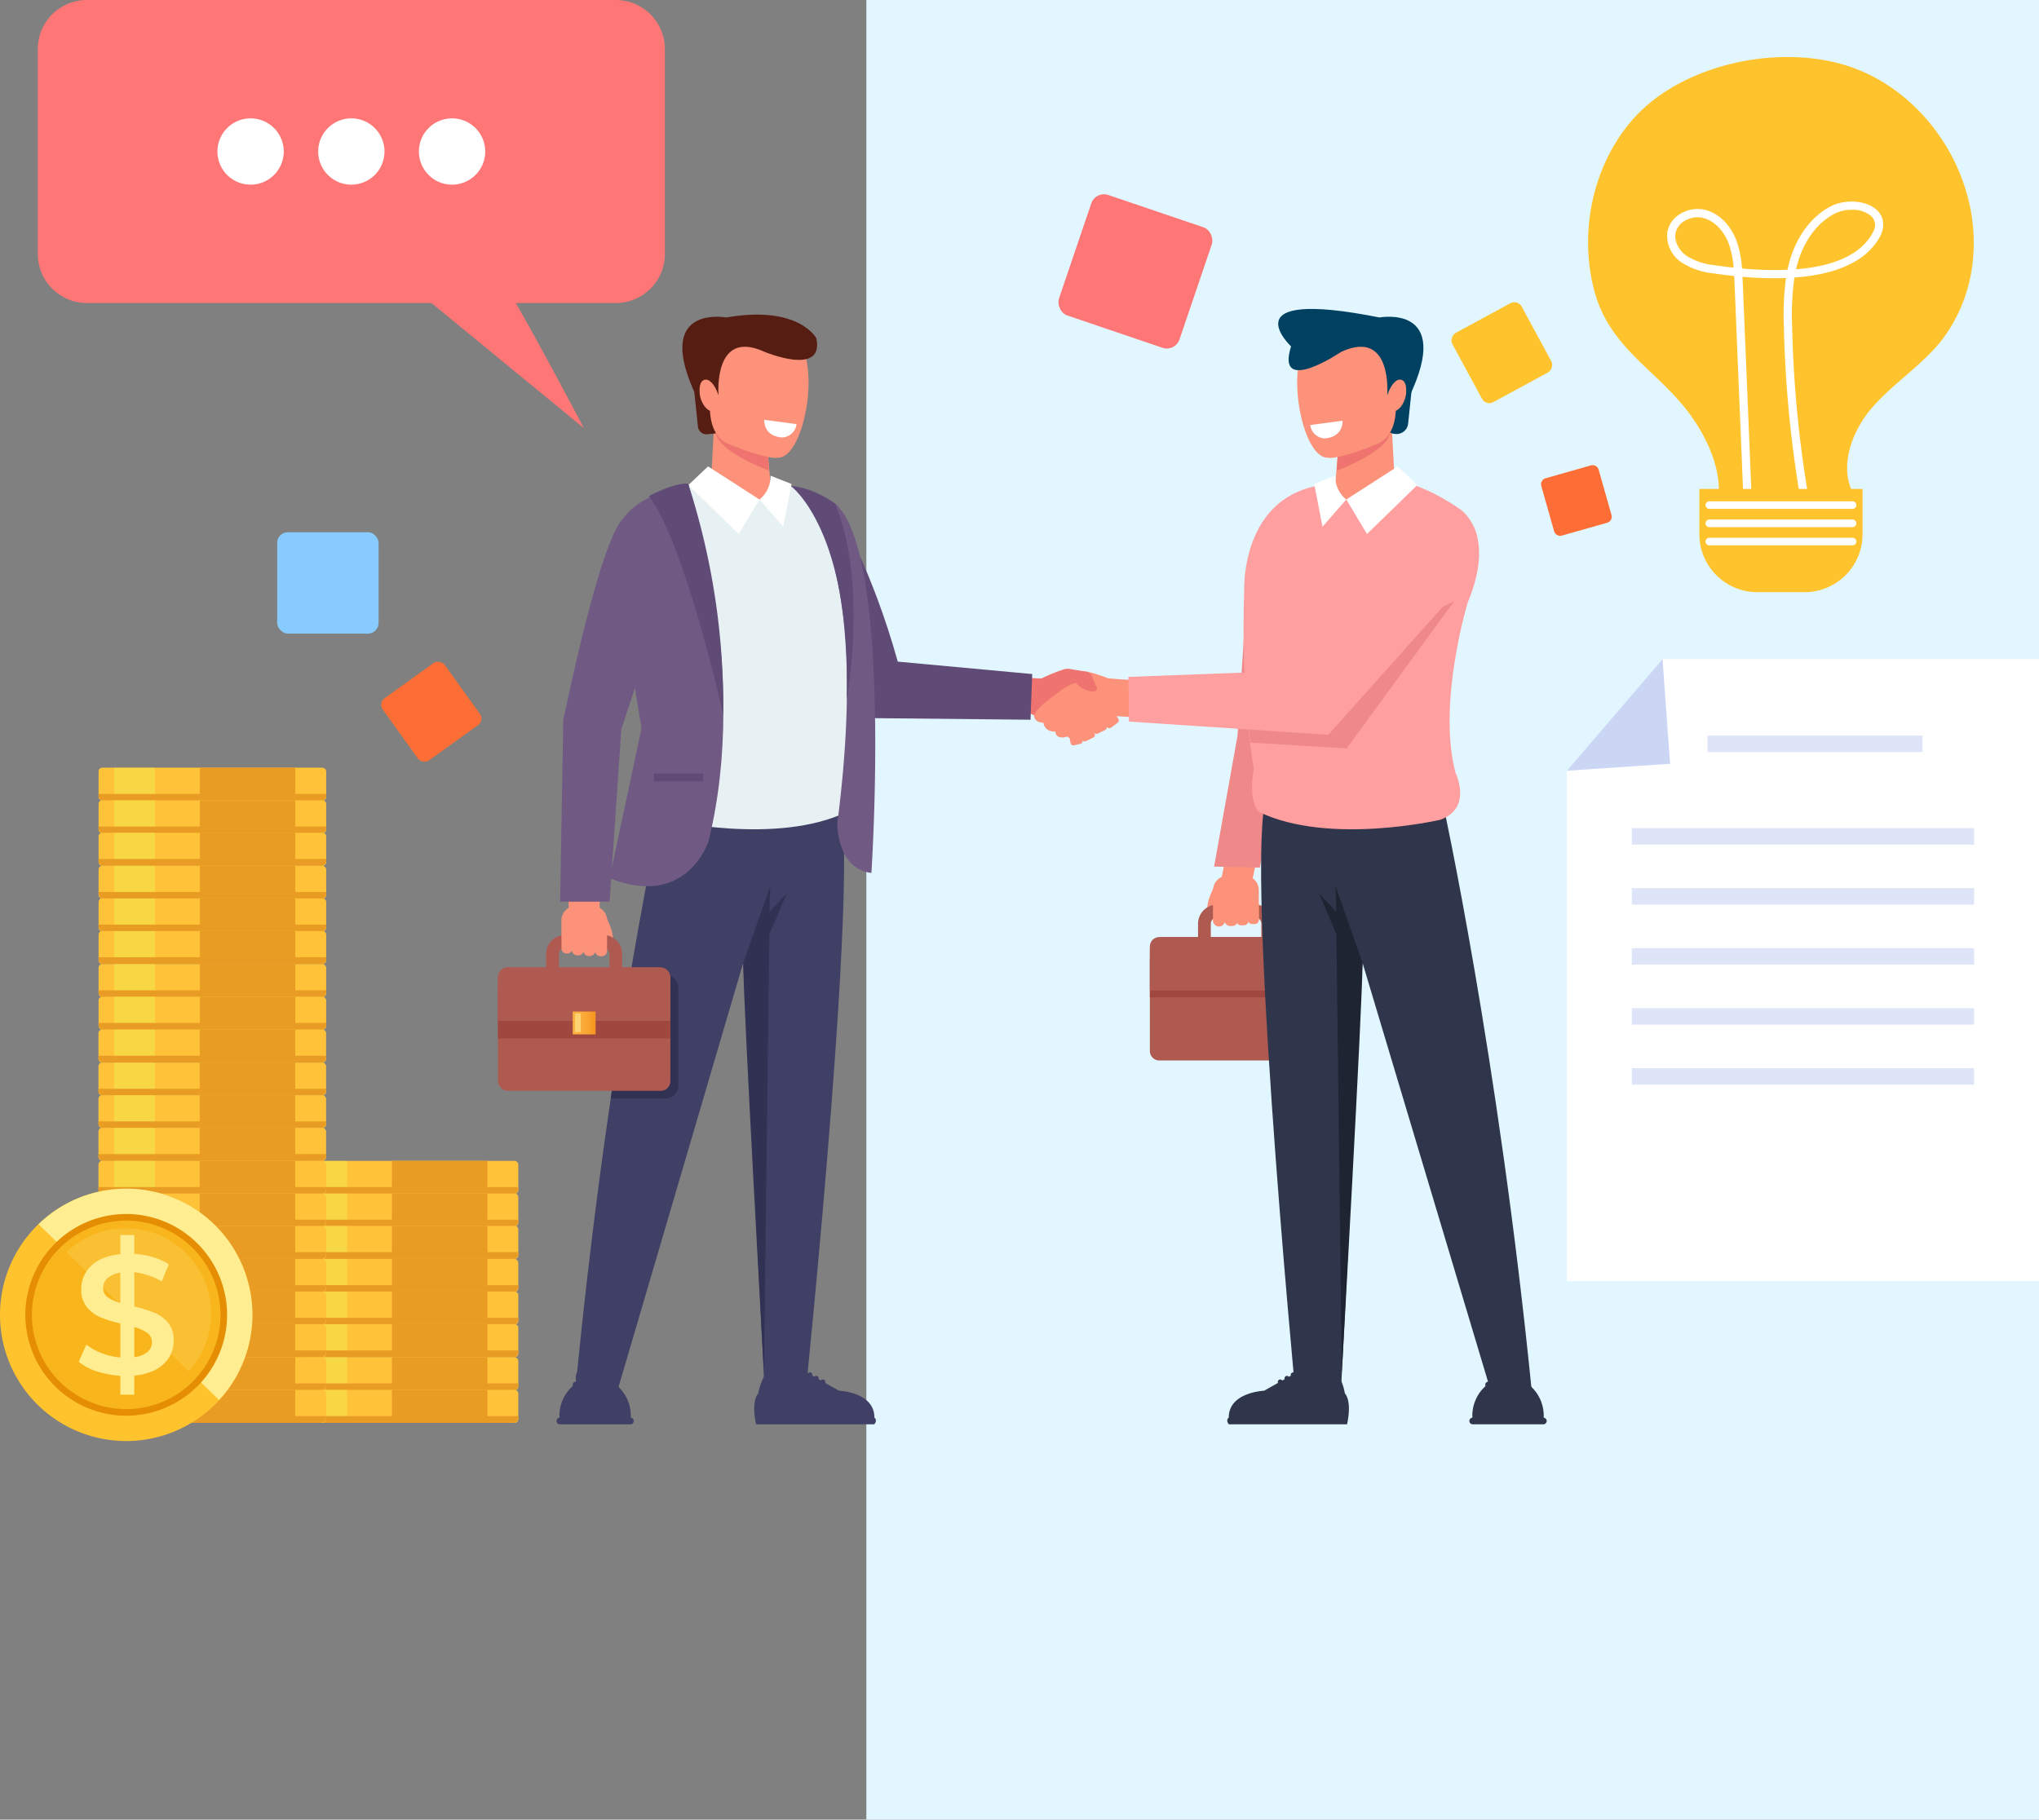 <svg xmlns="http://www.w3.org/2000/svg" xmlns:xlink="http://www.w3.org/1999/xlink" width="551.195" height="492" viewBox="0 0 551.195 492">
  <rect x="0" y="0" width="551.195" height="492" fill="#808080" stroke="none"/>
  <defs>
    <linearGradient id="linear-gradient" y1="0.5" x2="1" y2="0.5" gradientUnits="objectBoundingBox">
      <stop offset="0" stop-color="#fbb040"/>
      <stop offset="0.359" stop-color="#faad3c"/>
      <stop offset="0.673" stop-color="#f9a431"/>
      <stop offset="0.968" stop-color="#f7951f"/>
      <stop offset="0.995" stop-color="#f7941e"/>
    </linearGradient>
  </defs>
  <g id="Grupo_84825" data-name="Grupo 84825" transform="translate(-856.805 -1194)">
    <rect id="Rectángulo_24357" data-name="Rectángulo 24357" width="317" height="492" transform="translate(1091 1194)" fill="#e2f6ff"/>
    <g id="Grupo_84824" data-name="Grupo 84824" transform="translate(1101.504 1083.449)">
      <g id="Grupo_84731" data-name="Grupo 84731" transform="translate(184.606 125.967)">
        <g id="Grupo_84729" data-name="Grupo 84729">
          <g id="Grupo_84727" data-name="Grupo 84727">
            <path id="Trazado_103893" data-name="Trazado 103893" d="M108.5,245.684c2.806-8.824-.887-18.474-6.164-26.081-8.939-12.885-22.662-18.422-26.772-35.2-3.826-15.614-.117-33.17,10.485-45.387,13.733-15.826,42.454-21.456,61.754-13.3s32.164,29.474,30.385,50.35a42.232,42.232,0,0,1-8.223,22.163c-5.426,7.037-13.253,11.849-19.076,18.562s-9.36,16.99-4.424,24.377Z" transform="translate(-74.101 -121.999)" fill="#ffc32e"/>
          </g>
          <g id="Grupo_84728" data-name="Grupo 84728" transform="translate(21.329 39.084)">
            <path id="Trazado_103894" data-name="Trazado 103894" d="M127.337,238.68a317.887,317.887,0,0,1-5.8-53.846,75.472,75.472,0,0,1,.57-13.136,94.562,94.562,0,0,1-11.752-.329c.024.54.046,1.069.069,1.59l2.682,64.956-2.233.092-2.681-64.955c-.027-.632-.053-1.263-.085-1.9-2.05-.215-3.99-.474-5.761-.741a19.324,19.324,0,0,1-8.394-2.883,8.685,8.685,0,0,1-3.913-8.314,7.139,7.139,0,0,1,3.213-4.69,9,9,0,0,1,6.856-1.29c3.711.865,6.914,3.95,8.567,8.251a27.258,27.258,0,0,1,1.539,7.634,91.808,91.808,0,0,0,12.295.355c.2-.926.428-1.852.7-2.769,1.98-6.652,6.067-11.934,11.212-14.491,3.913-1.951,9.517-1.454,12.23,1.081,1.819,1.7,2.223,4.076,1.135,6.689-3.932,7.87-13.391,10.854-23.4,11.582a71.58,71.58,0,0,0-.618,13.218,315.4,315.4,0,0,0,5.758,53.466Zm12.525-85.441a10.169,10.169,0,0,0-4.443.976c-4.592,2.284-8.26,7.068-10.066,13.13q-.293.988-.524,1.989c9.11-.725,17.51-3.435,20.931-10.277a3.43,3.43,0,0,0-.632-4.129A7.9,7.9,0,0,0,139.862,153.24Zm-41.607,2.023a6.953,6.953,0,0,0-3.768,1.126,4.929,4.929,0,0,0-2.245,3.212c-.428,2.448,1.2,4.83,3,6.107a17.3,17.3,0,0,0,7.433,2.5c1.628.245,3.4.485,5.277.691a24.143,24.143,0,0,0-1.367-6.6c-1.367-3.559-4.043-6.19-6.988-6.877A6.029,6.029,0,0,0,98.255,155.262Z" transform="translate(-89.94 -151.023)" fill="#fff"/>
          </g>
        </g>
        <g id="Grupo_84730" data-name="Grupo 84730" transform="translate(30.073 116.778)">
          <path id="Trazado_103895" data-name="Trazado 103895" d="M96.433,208.718V221a15.684,15.684,0,0,0,15.638,15.638h12.845A15.682,15.682,0,0,0,140.553,221V208.718Z" transform="translate(-96.433 -208.718)" fill="#ffc32e"/>
          <path id="Trazado_103896" data-name="Trazado 103896" d="M137.423,213.254H98.7a1.028,1.028,0,0,1-1.023-1.025h0a1.026,1.026,0,0,1,1.023-1.023h38.722a1.025,1.025,0,0,1,1.023,1.023h0A1.026,1.026,0,0,1,137.423,213.254Z" transform="translate(-96.002 -207.856)" fill="#fff"/>
          <path id="Trazado_103897" data-name="Trazado 103897" d="M137.423,216.917H98.7a1.028,1.028,0,0,1-1.023-1.023h0A1.026,1.026,0,0,1,98.7,214.87h38.722a1.025,1.025,0,0,1,1.023,1.023h0A1.026,1.026,0,0,1,137.423,216.917Z" transform="translate(-96.002 -206.586)" fill="#fff"/>
          <path id="Trazado_103898" data-name="Trazado 103898" d="M137.423,220.58H98.7a1.027,1.027,0,0,1-1.023-1.023h0a1.027,1.027,0,0,1,1.023-1.023h38.722a1.026,1.026,0,0,1,1.023,1.023h0A1.026,1.026,0,0,1,137.423,220.58Z" transform="translate(-96.002 -205.316)" fill="#fff"/>
        </g>
      </g>
      <g id="Grupo_84735" data-name="Grupo 84735" transform="translate(178.873 288.764)">
        <g id="Grupo_84734" data-name="Grupo 84734" transform="translate(0)">
          <path id="Trazado_103899" data-name="Trazado 103899" d="M197.468,411.082H69.844l.008-138.022,26.762-2.474-.936-27.7,101.789,0Z" transform="translate(-69.844 -242.891)" fill="#fff"/>
          <g id="Grupo_84733" data-name="Grupo 84733" transform="translate(17.551 20.676)" opacity="0.63">
            <rect id="Rectángulo_24247" data-name="Rectángulo 24247" width="58.117" height="4.446" transform="translate(20.457)" fill="#cbd6f4"/>
            <g id="Grupo_84732" data-name="Grupo 84732" transform="translate(0 25.029)">
              <rect id="Rectángulo_24248" data-name="Rectángulo 24248" width="92.522" height="4.447" fill="#cbd6f4"/>
              <rect id="Rectángulo_24249" data-name="Rectángulo 24249" width="92.522" height="4.447" transform="translate(0 16.229)" fill="#cbd6f4"/>
              <rect id="Rectángulo_24250" data-name="Rectángulo 24250" width="92.522" height="4.446" transform="translate(0 32.457)" fill="#cbd6f4"/>
              <rect id="Rectángulo_24251" data-name="Rectángulo 24251" width="92.522" height="4.446" transform="translate(0 48.684)" fill="#cbd6f4"/>
              <rect id="Rectángulo_24252" data-name="Rectángulo 24252" width="92.522" height="4.447" transform="translate(0 64.912)" fill="#cbd6f4"/>
            </g>
          </g>
          <path id="Trazado_103900" data-name="Trazado 103900" d="M95.695,242.905,69.872,273.058,97.726,271.2Z" transform="translate(-69.834 -242.886)" fill="#cbd6f4"/>
        </g>
      </g>
      <g id="Grupo_84800" data-name="Grupo 84800" transform="translate(-244.699 318.127)">
        <g id="Grupo_84752" data-name="Grupo 84752" transform="translate(78.581 106.307)">
          <g id="Grupo_84737" data-name="Grupo 84737">
            <g id="Grupo_84736" data-name="Grupo 84736">
              <rect id="Rectángulo_24253" data-name="Rectángulo 24253" width="61.531" height="8.932" rx="0.983" transform="translate(61.531 8.932) rotate(180)" fill="#ffc239"/>
              <rect id="Rectángulo_24254" data-name="Rectángulo 24254" width="25.803" height="8.887" transform="translate(53.178 8.891) rotate(180)" fill="#e89c23"/>
              <rect id="Rectángulo_24255" data-name="Rectángulo 24255" width="11.022" height="8.849" transform="translate(15.24 8.891) rotate(180)" fill="#f8d745"/>
            </g>
            <path id="Trazado_103901" data-name="Trazado 103901" d="M-124.814,348.906v.516a1.327,1.327,0,0,1-1.324,1.324h-58.884a1.327,1.327,0,0,1-1.324-1.324v-.516Z" transform="translate(186.345 -341.814)" fill="#e89c23"/>
          </g>
          <g id="Grupo_84739" data-name="Grupo 84739" transform="translate(0 8.822)">
            <g id="Grupo_84738" data-name="Grupo 84738">
              <path id="Rectángulo_24256" data-name="Rectángulo 24256" d="M.982,0H60.548a.983.983,0,0,1,.983.983V7.949a.983.983,0,0,1-.983.983H.983A.983.983,0,0,1,0,7.949V.982A.982.982,0,0,1,.982,0Z" transform="translate(61.531 8.932) rotate(180)" fill="#ffc239"/>
              <rect id="Rectángulo_24257" data-name="Rectángulo 24257" width="25.803" height="8.886" transform="translate(53.178 8.89) rotate(180)" fill="#e89c23"/>
              <rect id="Rectángulo_24258" data-name="Rectángulo 24258" width="11.022" height="8.849" transform="translate(15.24 8.89) rotate(180)" fill="#f8d745"/>
            </g>
            <path id="Trazado_103902" data-name="Trazado 103902" d="M-124.814,355.457v.517a1.327,1.327,0,0,1-1.324,1.322h-58.884a1.327,1.327,0,0,1-1.324-1.322v-.517Z" transform="translate(186.345 -348.365)" fill="#e89c23"/>
          </g>
          <g id="Grupo_84741" data-name="Grupo 84741" transform="translate(0 17.585)">
            <g id="Grupo_84740" data-name="Grupo 84740">
              <path id="Rectángulo_24259" data-name="Rectángulo 24259" d="M.983,0H60.548a.983.983,0,0,1,.983.983V7.95a.982.982,0,0,1-.982.982H.983A.983.983,0,0,1,0,7.949V.983A.983.983,0,0,1,.983,0Z" transform="translate(61.531 8.935) rotate(180)" fill="#ffc239"/>
              <rect id="Rectángulo_24260" data-name="Rectángulo 24260" width="25.803" height="8.894" transform="translate(53.178 8.894) rotate(180)" fill="#e89c23"/>
              <rect id="Rectángulo_24261" data-name="Rectángulo 24261" width="11.022" height="8.849" transform="translate(15.24 8.894) rotate(180)" fill="#f8d745"/>
            </g>
            <path id="Trazado_103903" data-name="Trazado 103903" d="M-124.814,361.967v.517a1.327,1.327,0,0,1-1.324,1.322h-58.884a1.327,1.327,0,0,1-1.324-1.322v-.517Z" transform="translate(186.345 -354.872)" fill="#e89c23"/>
          </g>
          <g id="Grupo_84743" data-name="Grupo 84743" transform="translate(0 26.52)">
            <g id="Grupo_84742" data-name="Grupo 84742">
              <rect id="Rectángulo_24262" data-name="Rectángulo 24262" width="61.531" height="8.932" rx="0.983" transform="translate(61.531 8.932) rotate(180)" fill="#ffc239"/>
              <rect id="Rectángulo_24263" data-name="Rectángulo 24263" width="25.803" height="8.887" transform="translate(53.178 8.891) rotate(180)" fill="#e89c23"/>
              <rect id="Rectángulo_24264" data-name="Rectángulo 24264" width="11.022" height="8.849" transform="translate(15.24 8.891) rotate(180)" fill="#f8d745"/>
            </g>
            <path id="Trazado_103904" data-name="Trazado 103904" d="M-124.814,368.6v.516a1.327,1.327,0,0,1-1.324,1.324h-58.884a1.327,1.327,0,0,1-1.324-1.324V368.6Z" transform="translate(186.345 -361.508)" fill="#e89c23"/>
          </g>
          <g id="Grupo_84745" data-name="Grupo 84745" transform="translate(0 35.342)">
            <g id="Grupo_84744" data-name="Grupo 84744">
              <path id="Rectángulo_24265" data-name="Rectángulo 24265" d="M.982,0H60.548a.983.983,0,0,1,.983.983V7.949a.983.983,0,0,1-.983.983H.983A.983.983,0,0,1,0,7.949V.982A.982.982,0,0,1,.982,0Z" transform="translate(61.531 8.932) rotate(180)" fill="#ffc239"/>
              <rect id="Rectángulo_24266" data-name="Rectángulo 24266" width="25.803" height="8.886" transform="translate(53.178 8.891) rotate(180)" fill="#e89c23"/>
              <rect id="Rectángulo_24267" data-name="Rectángulo 24267" width="11.022" height="8.849" transform="translate(15.24 8.891) rotate(180)" fill="#f8d745"/>
            </g>
            <path id="Trazado_103905" data-name="Trazado 103905" d="M-124.814,375.15v.517a1.327,1.327,0,0,1-1.324,1.324h-58.884a1.327,1.327,0,0,1-1.324-1.324v-.517Z" transform="translate(186.345 -368.059)" fill="#e89c23"/>
          </g>
          <g id="Grupo_84747" data-name="Grupo 84747" transform="translate(0 44.16)">
            <g id="Grupo_84746" data-name="Grupo 84746">
              <path id="Rectángulo_24268" data-name="Rectángulo 24268" d="M.982,0H60.548a.983.983,0,0,1,.983.983V7.949a.983.983,0,0,1-.983.983H.983A.983.983,0,0,1,0,7.949V.982A.982.982,0,0,1,.982,0Z" transform="translate(61.531 8.935) rotate(180)" fill="#ffc239"/>
              <rect id="Rectángulo_24269" data-name="Rectángulo 24269" width="25.803" height="8.894" transform="translate(53.178 8.894) rotate(180)" fill="#e89c23"/>
              <rect id="Rectángulo_24270" data-name="Rectángulo 24270" width="11.022" height="8.849" transform="translate(15.24 8.894) rotate(180)" fill="#f8d745"/>
            </g>
            <path id="Trazado_103906" data-name="Trazado 103906" d="M-124.814,381.7v.517a1.327,1.327,0,0,1-1.324,1.324h-58.884a1.327,1.327,0,0,1-1.324-1.324V381.7Z" transform="translate(186.345 -374.606)" fill="#e89c23"/>
          </g>
          <g id="Grupo_84749" data-name="Grupo 84749" transform="translate(0 53.095)">
            <g id="Grupo_84748" data-name="Grupo 84748">
              <rect id="Rectángulo_24271" data-name="Rectángulo 24271" width="61.531" height="8.932" rx="0.983" transform="translate(61.531 8.932) rotate(180)" fill="#ffc239"/>
              <rect id="Rectángulo_24272" data-name="Rectángulo 24272" width="25.803" height="8.887" transform="translate(53.178 8.891) rotate(180)" fill="#e89c23"/>
              <rect id="Rectángulo_24273" data-name="Rectángulo 24273" width="11.022" height="8.85" transform="translate(15.24 8.891) rotate(180)" fill="#f8d745"/>
            </g>
            <path id="Trazado_103907" data-name="Trazado 103907" d="M-124.814,388.334v.517a1.328,1.328,0,0,1-1.324,1.324h-58.884a1.328,1.328,0,0,1-1.324-1.324v-.517Z" transform="translate(186.345 -381.242)" fill="#e89c23"/>
          </g>
          <g id="Grupo_84751" data-name="Grupo 84751" transform="translate(0 61.917)">
            <g id="Grupo_84750" data-name="Grupo 84750">
              <path id="Rectángulo_24274" data-name="Rectángulo 24274" d="M.982,0H60.548a.983.983,0,0,1,.983.983V7.949a.983.983,0,0,1-.983.983H.983A.983.983,0,0,1,0,7.949V.982A.982.982,0,0,1,.982,0Z" transform="translate(61.531 8.932) rotate(180)" fill="#ffc239"/>
              <rect id="Rectángulo_24275" data-name="Rectángulo 24275" width="25.803" height="8.886" transform="translate(53.178 8.89) rotate(180)" fill="#e89c23"/>
              <rect id="Rectángulo_24276" data-name="Rectángulo 24276" width="11.022" height="8.849" transform="translate(15.24 8.89) rotate(180)" fill="#f8d745"/>
            </g>
            <path id="Trazado_103908" data-name="Trazado 103908" d="M-124.814,394.885v.517a1.327,1.327,0,0,1-1.324,1.322h-58.884a1.327,1.327,0,0,1-1.324-1.322v-.517Z" transform="translate(186.345 -387.793)" fill="#e89c23"/>
          </g>
        </g>
        <g id="Grupo_84769" data-name="Grupo 84769" transform="translate(26.648)">
          <g id="Grupo_84754" data-name="Grupo 84754">
            <g id="Grupo_84753" data-name="Grupo 84753" transform="translate(0)">
              <rect id="Rectángulo_24277" data-name="Rectángulo 24277" width="61.531" height="8.932" rx="0.983" transform="translate(61.531 8.932) rotate(180)" fill="#ffc239"/>
              <rect id="Rectángulo_24278" data-name="Rectángulo 24278" width="25.803" height="8.887" transform="translate(53.178 8.891) rotate(180)" fill="#e89c23"/>
              <rect id="Rectángulo_24279" data-name="Rectángulo 24279" width="11.022" height="8.849" transform="translate(15.24 8.891) rotate(180)" fill="#f8d745"/>
            </g>
            <path id="Trazado_103909" data-name="Trazado 103909" d="M-163.379,269.963v.516A1.327,1.327,0,0,1-164.7,271.8h-58.884a1.328,1.328,0,0,1-1.324-1.324v-.516Z" transform="translate(224.91 -262.871)" fill="#e89c23"/>
          </g>
          <g id="Grupo_84756" data-name="Grupo 84756" transform="translate(0 8.822)">
            <g id="Grupo_84755" data-name="Grupo 84755" transform="translate(0)">
              <path id="Rectángulo_24280" data-name="Rectángulo 24280" d="M.982,0H60.548a.983.983,0,0,1,.983.983V7.949a.983.983,0,0,1-.983.983H.983A.983.983,0,0,1,0,7.949V.982A.982.982,0,0,1,.982,0Z" transform="translate(61.531 8.932) rotate(180)" fill="#ffc239"/>
              <rect id="Rectángulo_24281" data-name="Rectángulo 24281" width="25.803" height="8.886" transform="translate(53.178 8.89) rotate(180)" fill="#e89c23"/>
              <rect id="Rectángulo_24282" data-name="Rectángulo 24282" width="11.022" height="8.849" transform="translate(15.24 8.89) rotate(180)" fill="#f8d745"/>
            </g>
            <path id="Trazado_103910" data-name="Trazado 103910" d="M-163.379,276.513v.518a1.327,1.327,0,0,1-1.324,1.322h-58.884a1.328,1.328,0,0,1-1.324-1.322v-.518Z" transform="translate(224.91 -269.422)" fill="#e89c23"/>
          </g>
          <g id="Grupo_84758" data-name="Grupo 84758" transform="translate(0 17.585)">
            <g id="Grupo_84757" data-name="Grupo 84757" transform="translate(0)">
              <path id="Rectángulo_24283" data-name="Rectángulo 24283" d="M.983,0H60.548a.983.983,0,0,1,.983.983V7.95a.982.982,0,0,1-.982.982H.982A.982.982,0,0,1,0,7.95V.983A.983.983,0,0,1,.983,0Z" transform="translate(61.531 8.935) rotate(180)" fill="#ffc239"/>
              <rect id="Rectángulo_24284" data-name="Rectángulo 24284" width="25.803" height="8.894" transform="translate(53.178 8.894) rotate(180)" fill="#e89c23"/>
              <rect id="Rectángulo_24285" data-name="Rectángulo 24285" width="11.022" height="8.849" transform="translate(15.24 8.894) rotate(180)" fill="#f8d745"/>
            </g>
            <path id="Trazado_103911" data-name="Trazado 103911" d="M-163.379,283.023v.518a1.327,1.327,0,0,1-1.324,1.322h-58.884a1.328,1.328,0,0,1-1.324-1.322v-.518Z" transform="translate(224.91 -275.929)" fill="#e89c23"/>
          </g>
          <g id="Grupo_84760" data-name="Grupo 84760" transform="translate(0 26.52)">
            <g id="Grupo_84759" data-name="Grupo 84759" transform="translate(0)">
              <rect id="Rectángulo_24286" data-name="Rectángulo 24286" width="61.531" height="8.932" rx="0.983" transform="translate(61.531 8.932) rotate(180)" fill="#ffc239"/>
              <rect id="Rectángulo_24287" data-name="Rectángulo 24287" width="25.803" height="8.887" transform="translate(53.178 8.891) rotate(180)" fill="#e89c23"/>
              <rect id="Rectángulo_24288" data-name="Rectángulo 24288" width="11.022" height="8.849" transform="translate(15.24 8.891) rotate(180)" fill="#f8d745"/>
            </g>
            <path id="Trazado_103912" data-name="Trazado 103912" d="M-163.379,289.657v.516A1.327,1.327,0,0,1-164.7,291.5h-58.884a1.328,1.328,0,0,1-1.324-1.324v-.516Z" transform="translate(224.91 -282.564)" fill="#e89c23"/>
          </g>
          <g id="Grupo_84762" data-name="Grupo 84762" transform="translate(0 35.342)">
            <g id="Grupo_84761" data-name="Grupo 84761" transform="translate(0)">
              <path id="Rectángulo_24289" data-name="Rectángulo 24289" d="M.982,0H60.548a.983.983,0,0,1,.983.983V7.949a.983.983,0,0,1-.983.983H.983A.983.983,0,0,1,0,7.949V.982A.982.982,0,0,1,.982,0Z" transform="translate(61.531 8.932) rotate(180)" fill="#ffc239"/>
              <rect id="Rectángulo_24290" data-name="Rectángulo 24290" width="25.803" height="8.886" transform="translate(53.178 8.891) rotate(180)" fill="#e89c23"/>
              <rect id="Rectángulo_24291" data-name="Rectángulo 24291" width="11.022" height="8.849" transform="translate(15.24 8.891) rotate(180)" fill="#f8d745"/>
            </g>
            <path id="Trazado_103913" data-name="Trazado 103913" d="M-163.379,296.207v.517a1.328,1.328,0,0,1-1.324,1.324h-58.884a1.329,1.329,0,0,1-1.324-1.324v-.517Z" transform="translate(224.91 -289.115)" fill="#e89c23"/>
          </g>
          <g id="Grupo_84764" data-name="Grupo 84764" transform="translate(0 44.16)">
            <g id="Grupo_84763" data-name="Grupo 84763" transform="translate(0)">
              <path id="Rectángulo_24292" data-name="Rectángulo 24292" d="M.982,0H60.548a.983.983,0,0,1,.983.983V7.949a.983.983,0,0,1-.983.983H.983A.983.983,0,0,1,0,7.949V.982A.982.982,0,0,1,.982,0Z" transform="translate(61.531 8.935) rotate(180)" fill="#ffc239"/>
              <rect id="Rectángulo_24293" data-name="Rectángulo 24293" width="25.803" height="8.894" transform="translate(53.178 8.894) rotate(180)" fill="#e89c23"/>
              <rect id="Rectángulo_24294" data-name="Rectángulo 24294" width="11.022" height="8.849" transform="translate(15.24 8.894) rotate(180)" fill="#f8d745"/>
            </g>
            <path id="Trazado_103914" data-name="Trazado 103914" d="M-163.379,302.758v.517A1.327,1.327,0,0,1-164.7,304.6h-58.884a1.328,1.328,0,0,1-1.324-1.322v-.517Z" transform="translate(224.91 -295.663)" fill="#e89c23"/>
          </g>
          <g id="Grupo_84766" data-name="Grupo 84766" transform="translate(0 53.095)">
            <g id="Grupo_84765" data-name="Grupo 84765" transform="translate(0)">
              <rect id="Rectángulo_24295" data-name="Rectángulo 24295" width="61.531" height="8.932" rx="0.983" transform="translate(61.531 8.932) rotate(180)" fill="#ffc239"/>
              <rect id="Rectángulo_24296" data-name="Rectángulo 24296" width="25.803" height="8.887" transform="translate(53.178 8.891) rotate(180)" fill="#e89c23"/>
              <rect id="Rectángulo_24297" data-name="Rectángulo 24297" width="11.022" height="8.85" transform="translate(15.24 8.891) rotate(180)" fill="#f8d745"/>
            </g>
            <path id="Trazado_103915" data-name="Trazado 103915" d="M-163.379,309.391v.517a1.327,1.327,0,0,1-1.324,1.322h-58.884a1.328,1.328,0,0,1-1.324-1.322v-.517Z" transform="translate(224.91 -302.299)" fill="#e89c23"/>
          </g>
          <g id="Grupo_84768" data-name="Grupo 84768" transform="translate(0 61.917)">
            <g id="Grupo_84767" data-name="Grupo 84767" transform="translate(0)">
              <rect id="Rectángulo_24298" data-name="Rectángulo 24298" width="61.531" height="8.932" rx="0.983" transform="translate(61.531 8.932) rotate(180)" fill="#ffc239"/>
              <rect id="Rectángulo_24299" data-name="Rectángulo 24299" width="25.803" height="8.886" transform="translate(53.178 8.89) rotate(180)" fill="#e89c23"/>
              <rect id="Rectángulo_24300" data-name="Rectángulo 24300" width="11.022" height="8.849" transform="translate(15.24 8.89) rotate(180)" fill="#f8d745"/>
            </g>
            <path id="Trazado_103916" data-name="Trazado 103916" d="M-163.379,315.942v.517a1.327,1.327,0,0,1-1.324,1.322h-58.884a1.328,1.328,0,0,1-1.324-1.322v-.517Z" transform="translate(224.91 -308.85)" fill="#e89c23"/>
          </g>
        </g>
        <g id="Grupo_84794" data-name="Grupo 84794" transform="translate(26.621 70.797)">
          <g id="Grupo_84771" data-name="Grupo 84771">
            <g id="Grupo_84770" data-name="Grupo 84770">
              <path id="Rectángulo_24301" data-name="Rectángulo 24301" d="M.982,0H60.548a.983.983,0,0,1,.983.983V7.949a.983.983,0,0,1-.983.983H.983A.983.983,0,0,1,0,7.949V.982A.982.982,0,0,1,.982,0Z" transform="translate(61.531 8.935) rotate(180)" fill="#ffc239"/>
              <rect id="Rectángulo_24302" data-name="Rectángulo 24302" width="25.803" height="8.894" transform="translate(53.178 8.894) rotate(180)" fill="#e89c23"/>
              <rect id="Rectángulo_24303" data-name="Rectángulo 24303" width="11.022" height="8.849" transform="translate(15.24 8.894) rotate(180)" fill="#f8d745"/>
            </g>
            <path id="Trazado_103917" data-name="Trazado 103917" d="M-163.4,322.538v.517a1.327,1.327,0,0,1-1.324,1.324h-58.884a1.327,1.327,0,0,1-1.322-1.324v-.517Z" transform="translate(224.931 -315.444)" fill="#e89c23"/>
          </g>
          <g id="Grupo_84773" data-name="Grupo 84773" transform="translate(0 8.935)">
            <g id="Grupo_84772" data-name="Grupo 84772">
              <rect id="Rectángulo_24304" data-name="Rectángulo 24304" width="61.531" height="8.932" rx="0.983" transform="translate(61.531 8.932) rotate(180)" fill="#ffc239"/>
              <rect id="Rectángulo_24305" data-name="Rectángulo 24305" width="25.803" height="8.886" transform="translate(53.178 8.89) rotate(180)" fill="#e89c23"/>
              <rect id="Rectángulo_24306" data-name="Rectángulo 24306" width="11.022" height="8.849" transform="translate(15.24 8.89) rotate(180)" fill="#f8d745"/>
            </g>
            <path id="Trazado_103918" data-name="Trazado 103918" d="M-163.4,329.171v.517a1.327,1.327,0,0,1-1.324,1.322h-58.884a1.326,1.326,0,0,1-1.322-1.322v-.517Z" transform="translate(224.931 -322.079)" fill="#e89c23"/>
          </g>
          <g id="Grupo_84775" data-name="Grupo 84775" transform="translate(0 17.757)">
            <g id="Grupo_84774" data-name="Grupo 84774">
              <rect id="Rectángulo_24307" data-name="Rectángulo 24307" width="61.531" height="8.932" rx="0.983" transform="translate(61.531 8.932) rotate(180)" fill="#ffc239"/>
              <rect id="Rectángulo_24308" data-name="Rectángulo 24308" width="25.803" height="8.886" transform="translate(53.178 8.891) rotate(180)" fill="#e89c23"/>
              <rect id="Rectángulo_24309" data-name="Rectángulo 24309" width="11.022" height="8.849" transform="translate(15.24 8.891) rotate(180)" fill="#f8d745"/>
            </g>
            <path id="Trazado_103919" data-name="Trazado 103919" d="M-163.4,335.722v.517a1.328,1.328,0,0,1-1.324,1.324h-58.884a1.328,1.328,0,0,1-1.322-1.324v-.517Z" transform="translate(224.931 -328.63)" fill="#e89c23"/>
          </g>
          <g id="Grupo_84777" data-name="Grupo 84777" transform="translate(0 26.575)">
            <g id="Grupo_84776" data-name="Grupo 84776">
              <rect id="Rectángulo_24310" data-name="Rectángulo 24310" width="61.531" height="8.932" rx="0.983" transform="translate(61.531 8.935) rotate(180)" fill="#ffc239"/>
              <rect id="Rectángulo_24311" data-name="Rectángulo 24311" width="25.803" height="8.894" transform="translate(53.178 8.894) rotate(180)" fill="#e89c23"/>
              <rect id="Rectángulo_24312" data-name="Rectángulo 24312" width="11.022" height="8.849" transform="translate(15.24 8.894) rotate(180)" fill="#f8d745"/>
            </g>
            <path id="Trazado_103920" data-name="Trazado 103920" d="M-163.4,342.273v.517a1.327,1.327,0,0,1-1.324,1.322h-58.884a1.326,1.326,0,0,1-1.322-1.322v-.517Z" transform="translate(224.931 -335.178)" fill="#e89c23"/>
          </g>
          <g id="Grupo_84779" data-name="Grupo 84779" transform="translate(0 35.51)">
            <g id="Grupo_84778" data-name="Grupo 84778">
              <rect id="Rectángulo_24313" data-name="Rectángulo 24313" width="61.531" height="8.932" rx="0.983" transform="translate(61.531 8.932) rotate(180)" fill="#ffc239"/>
              <rect id="Rectángulo_24314" data-name="Rectángulo 24314" width="25.803" height="8.887" transform="translate(53.178 8.891) rotate(180)" fill="#e89c23"/>
              <rect id="Rectángulo_24315" data-name="Rectángulo 24315" width="11.022" height="8.849" transform="translate(15.24 8.891) rotate(180)" fill="#f8d745"/>
            </g>
            <path id="Trazado_103921" data-name="Trazado 103921" d="M-163.4,348.906v.516a1.327,1.327,0,0,1-1.324,1.324h-58.884a1.327,1.327,0,0,1-1.322-1.324v-.516Z" transform="translate(224.931 -341.814)" fill="#e89c23"/>
          </g>
          <g id="Grupo_84781" data-name="Grupo 84781" transform="translate(0 44.332)">
            <g id="Grupo_84780" data-name="Grupo 84780">
              <path id="Rectángulo_24316" data-name="Rectángulo 24316" d="M.982,0H60.548a.983.983,0,0,1,.983.983V7.949a.982.982,0,0,1-.982.982H.983A.983.983,0,0,1,0,7.949V.982A.982.982,0,0,1,.982,0Z" transform="translate(61.531 8.932) rotate(180)" fill="#ffc239"/>
              <rect id="Rectángulo_24317" data-name="Rectángulo 24317" width="25.803" height="8.886" transform="translate(53.178 8.89) rotate(180)" fill="#e89c23"/>
              <rect id="Rectángulo_24318" data-name="Rectángulo 24318" width="11.022" height="8.849" transform="translate(15.24 8.89) rotate(180)" fill="#f8d745"/>
            </g>
            <path id="Trazado_103922" data-name="Trazado 103922" d="M-163.4,355.457v.517a1.327,1.327,0,0,1-1.324,1.322h-58.884a1.326,1.326,0,0,1-1.322-1.322v-.517Z" transform="translate(224.931 -348.365)" fill="#e89c23"/>
          </g>
          <g id="Grupo_84783" data-name="Grupo 84783" transform="translate(0 53.095)">
            <g id="Grupo_84782" data-name="Grupo 84782">
              <rect id="Rectángulo_24319" data-name="Rectángulo 24319" width="61.531" height="8.932" rx="0.983" transform="translate(61.531 8.935) rotate(180)" fill="#ffc239"/>
              <rect id="Rectángulo_24320" data-name="Rectángulo 24320" width="25.803" height="8.894" transform="translate(53.178 8.894) rotate(180)" fill="#e89c23"/>
              <rect id="Rectángulo_24321" data-name="Rectángulo 24321" width="11.022" height="8.849" transform="translate(15.24 8.894) rotate(180)" fill="#f8d745"/>
            </g>
            <path id="Trazado_103923" data-name="Trazado 103923" d="M-163.4,361.967v.517a1.327,1.327,0,0,1-1.324,1.322h-58.884a1.326,1.326,0,0,1-1.322-1.322v-.517Z" transform="translate(224.931 -354.872)" fill="#e89c23"/>
          </g>
          <g id="Grupo_84785" data-name="Grupo 84785" transform="translate(0 62.03)">
            <g id="Grupo_84784" data-name="Grupo 84784">
              <rect id="Rectángulo_24322" data-name="Rectángulo 24322" width="61.531" height="8.932" rx="0.983" transform="translate(61.531 8.932) rotate(180)" fill="#ffc239"/>
              <rect id="Rectángulo_24323" data-name="Rectángulo 24323" width="25.803" height="8.887" transform="translate(53.178 8.891) rotate(180)" fill="#e89c23"/>
              <rect id="Rectángulo_24324" data-name="Rectángulo 24324" width="11.022" height="8.849" transform="translate(15.24 8.891) rotate(180)" fill="#f8d745"/>
            </g>
            <path id="Trazado_103924" data-name="Trazado 103924" d="M-163.4,368.6v.516a1.327,1.327,0,0,1-1.324,1.324h-58.884a1.327,1.327,0,0,1-1.322-1.324V368.6Z" transform="translate(224.931 -361.508)" fill="#e89c23"/>
          </g>
          <g id="Grupo_84787" data-name="Grupo 84787" transform="translate(0 70.852)">
            <g id="Grupo_84786" data-name="Grupo 84786">
              <path id="Rectángulo_24325" data-name="Rectángulo 24325" d="M.982,0H60.548a.983.983,0,0,1,.983.983V7.949a.983.983,0,0,1-.983.983H.983A.983.983,0,0,1,0,7.949V.982A.982.982,0,0,1,.982,0Z" transform="translate(61.531 8.932) rotate(180)" fill="#ffc239"/>
              <rect id="Rectángulo_24326" data-name="Rectángulo 24326" width="25.803" height="8.886" transform="translate(53.178 8.891) rotate(180)" fill="#e89c23"/>
              <rect id="Rectángulo_24327" data-name="Rectángulo 24327" width="11.022" height="8.849" transform="translate(15.24 8.891) rotate(180)" fill="#f8d745"/>
            </g>
            <path id="Trazado_103925" data-name="Trazado 103925" d="M-163.4,375.15v.517a1.327,1.327,0,0,1-1.324,1.324h-58.884a1.327,1.327,0,0,1-1.322-1.324v-.517Z" transform="translate(224.931 -368.059)" fill="#e89c23"/>
          </g>
          <g id="Grupo_84789" data-name="Grupo 84789" transform="translate(0 79.67)">
            <g id="Grupo_84788" data-name="Grupo 84788">
              <rect id="Rectángulo_24328" data-name="Rectángulo 24328" width="61.531" height="8.931" rx="0.983" transform="translate(61.531 8.935) rotate(180)" fill="#ffc239"/>
              <rect id="Rectángulo_24329" data-name="Rectángulo 24329" width="25.803" height="8.894" transform="translate(53.178 8.894) rotate(180)" fill="#e89c23"/>
              <rect id="Rectángulo_24330" data-name="Rectángulo 24330" width="11.022" height="8.849" transform="translate(15.24 8.894) rotate(180)" fill="#f8d745"/>
            </g>
            <path id="Trazado_103926" data-name="Trazado 103926" d="M-163.4,381.7v.517a1.327,1.327,0,0,1-1.324,1.324h-58.884a1.327,1.327,0,0,1-1.322-1.324V381.7Z" transform="translate(224.931 -374.606)" fill="#e89c23"/>
          </g>
          <g id="Grupo_84791" data-name="Grupo 84791" transform="translate(0 88.605)">
            <g id="Grupo_84790" data-name="Grupo 84790">
              <rect id="Rectángulo_24331" data-name="Rectángulo 24331" width="61.531" height="8.932" rx="0.983" transform="translate(61.531 8.932) rotate(180)" fill="#ffc239"/>
              <rect id="Rectángulo_24332" data-name="Rectángulo 24332" width="25.803" height="8.887" transform="translate(53.178 8.891) rotate(180)" fill="#e89c23"/>
              <rect id="Rectángulo_24333" data-name="Rectángulo 24333" width="11.022" height="8.85" transform="translate(15.24 8.891) rotate(180)" fill="#f8d745"/>
            </g>
            <path id="Trazado_103927" data-name="Trazado 103927" d="M-163.4,388.334v.517a1.328,1.328,0,0,1-1.324,1.324h-58.884a1.328,1.328,0,0,1-1.322-1.324v-.517Z" transform="translate(224.931 -381.242)" fill="#e89c23"/>
          </g>
          <g id="Grupo_84793" data-name="Grupo 84793" transform="translate(0 97.427)">
            <g id="Grupo_84792" data-name="Grupo 84792">
              <rect id="Rectángulo_24334" data-name="Rectángulo 24334" width="61.531" height="8.931" rx="0.983" transform="translate(61.531 8.932) rotate(180)" fill="#ffc239"/>
              <rect id="Rectángulo_24335" data-name="Rectángulo 24335" width="25.803" height="8.886" transform="translate(53.178 8.89) rotate(180)" fill="#e89c23"/>
              <rect id="Rectángulo_24336" data-name="Rectángulo 24336" width="11.022" height="8.849" transform="translate(15.24 8.89) rotate(180)" fill="#f8d745"/>
            </g>
            <path id="Trazado_103928" data-name="Trazado 103928" d="M-163.4,394.885v.517a1.327,1.327,0,0,1-1.324,1.322h-58.884a1.326,1.326,0,0,1-1.322-1.322v-.517Z" transform="translate(224.931 -387.793)" fill="#e89c23"/>
          </g>
        </g>
        <g id="Grupo_84799" data-name="Grupo 84799" transform="translate(0 113.83)">
          <g id="Grupo_84795" data-name="Grupo 84795">
            <path id="Trazado_103929" data-name="Trazado 103929" d="M-244.7,383.343a34.116,34.116,0,0,0,34.115,34.115,34.116,34.116,0,0,0,34.117-34.115,34.117,34.117,0,0,0-34.117-34.117A34.117,34.117,0,0,0-244.7,383.343Z" transform="translate(244.699 -349.226)" fill="#ffc32e"/>
          </g>
          <path id="Trazado_103930" data-name="Trazado 103930" d="M-236.966,358.837a33.977,33.977,0,0,1,23.7-9.611,34.117,34.117,0,0,1,34.117,34.117,33.957,33.957,0,0,1-9,23.03Z" transform="translate(247.379 -349.226)" fill="#ffed91"/>
          <g id="Grupo_84796" data-name="Grupo 84796" transform="translate(6.844 6.844)">
            <path id="Trazado_103931" data-name="Trazado 103931" d="M-238.955,381.352a26.38,26.38,0,0,0,26.38,26.379,26.379,26.379,0,0,0,26.38-26.379,26.38,26.38,0,0,0-26.38-26.382A26.381,26.381,0,0,0-238.955,381.352Z" transform="translate(239.846 -354.079)" fill="#f9b51c"/>
            <path id="Trazado_103932" data-name="Trazado 103932" d="M-239.617,381.581a27.3,27.3,0,0,1,27.272-27.273,27.3,27.3,0,0,1,27.275,27.273,27.3,27.3,0,0,1-27.275,27.272A27.3,27.3,0,0,1-239.617,381.581Zm1.784,0a25.517,25.517,0,0,0,25.488,25.488,25.517,25.517,0,0,0,25.489-25.488,25.517,25.517,0,0,0-25.489-25.488A25.516,25.516,0,0,0-237.833,381.581Z" transform="translate(239.617 -354.308)" fill="#e58e03"/>
          </g>
          <g id="Grupo_84798" data-name="Grupo 84798" transform="translate(21.281 12.533)">
            <g id="Grupo_84797" data-name="Grupo 84797">
              <path id="Trazado_103933" data-name="Trazado 103933" d="M-205.958,393.411q-2.735,2.594-7.922,3.146V401.7h-3.765v-5.1a25.738,25.738,0,0,1-6.427-1.239,14,14,0,0,1-4.824-2.573l2.068-4.638a15.213,15.213,0,0,0,4.133,2.32,18.367,18.367,0,0,0,5.05,1.17v-9.184a33.774,33.774,0,0,1-5.442-1.722,9.392,9.392,0,0,1-3.649-2.755,7.383,7.383,0,0,1-1.469-4.8,8.471,8.471,0,0,1,2.709-6.337q2.7-2.618,7.851-3.123v-5.189h3.765v5.1a21.466,21.466,0,0,1,5.028.873,16.587,16.587,0,0,1,4.3,1.928l-1.885,4.639a19.139,19.139,0,0,0-7.439-2.482v9.278a35.243,35.243,0,0,1,5.487,1.7,9.431,9.431,0,0,1,3.675,2.732,7.315,7.315,0,0,1,1.493,4.8A8.382,8.382,0,0,1-205.958,393.411Zm-15.131-18.07a10.315,10.315,0,0,0,3.443,1.561v-8.174a6.36,6.36,0,0,0-3.489,1.471,3.606,3.606,0,0,0-1.149,2.709A2.917,2.917,0,0,0-221.088,375.34Zm10.813,14.786a3.373,3.373,0,0,0,1.17-2.616,2.986,2.986,0,0,0-1.238-2.5,10.639,10.639,0,0,0-3.538-1.585v8.127A6.82,6.82,0,0,0-210.275,390.126Z" transform="translate(228.896 -358.533)" fill="#ffed91"/>
            </g>
          </g>
          <path id="Trazado_103934" data-name="Trazado 103934" d="M-231.332,363.675a22.961,22.961,0,0,1,16.018-6.495,23.057,23.057,0,0,1,23.057,23.056,22.946,22.946,0,0,1-6.081,15.564Z" transform="translate(249.332 -346.469)" fill="#ffed91" opacity="0.2"/>
        </g>
      </g>
      <g id="Grupo_84804" data-name="Grupo 84804" transform="translate(-234.485 110.551)">
        <path id="Trazado_103935" data-name="Trazado 103935" d="M-138.351,167.146c2.592,2.594,22.042,39.545,22.042,39.545l-43.434-35.656Z" transform="translate(263.933 -90.934)" fill="#ff7676"/>
        <g id="Grupo_84803" data-name="Grupo 84803">
          <path id="Rectángulo_24337" data-name="Rectángulo 24337" d="M13.276,0H156.242a13.277,13.277,0,0,1,13.277,13.277v55.38a13.277,13.277,0,0,1-13.277,13.277H13.277A13.277,13.277,0,0,1,0,68.657V13.276A13.276,13.276,0,0,1,13.276,0Z" fill="#ff7676"/>
          <g id="Grupo_84802" data-name="Grupo 84802" transform="translate(48.565 32.005)">
            <path id="Trazado_103936" data-name="Trazado 103936" d="M-162.9,143.28a8.963,8.963,0,0,1-8.962,8.963,8.962,8.962,0,0,1-8.962-8.963,8.961,8.961,0,0,1,8.962-8.962A8.962,8.962,0,0,1-162.9,143.28Z" transform="translate(208.06 -134.318)" fill="#fff"/>
            <g id="Grupo_84801" data-name="Grupo 84801">
              <path id="Trazado_103937" data-name="Trazado 103937" d="M-183.125,143.28a8.963,8.963,0,0,1-8.963,8.963,8.963,8.963,0,0,1-8.962-8.963,8.962,8.962,0,0,1,8.962-8.962A8.962,8.962,0,0,1-183.125,143.28Z" transform="translate(201.05 -134.318)" fill="#fff"/>
              <path id="Trazado_103938" data-name="Trazado 103938" d="M-142.68,143.28a8.963,8.963,0,0,1-8.962,8.963,8.963,8.963,0,0,1-8.963-8.963,8.962,8.962,0,0,1,8.963-8.962A8.962,8.962,0,0,1-142.68,143.28Z" transform="translate(215.069 -134.318)" fill="#fff"/>
            </g>
          </g>
        </g>
      </g>
      <g id="Grupo_84823" data-name="Grupo 84823" transform="translate(-110.086 194.084)">
        <g id="Grupo_84822" data-name="Grupo 84822">
          <g id="Grupo_84810" data-name="Grupo 84810" transform="translate(176.227 149.805)">
            <g id="Grupo_84809" data-name="Grupo 84809">
              <g id="Grupo_84808" data-name="Grupo 84808">
                <path id="Trazado_103939" data-name="Trazado 103939" d="M.32,289.239H8.735L9.9,283.827l-8.523.108Z" transform="translate(18.789 -283.827)" fill="#fc927a"/>
                <path id="Trazado_103940" data-name="Trazado 103940" d="M-.574,288.714s-1.87,3.524-1.763,5.718l2.3-.648Z" transform="translate(17.867 -282.133)" fill="#fc927a"/>
                <g id="Grupo_84807" data-name="Grupo 84807" transform="translate(0 11.256)">
                  <g id="Grupo_84805" data-name="Grupo 84805" transform="translate(13.018)">
                    <path id="Trazado_103941" data-name="Trazado 103941" d="M-4.2,307.434v-10.07a5.184,5.184,0,0,1,5.179-5.178H11.189a5.184,5.184,0,0,1,5.178,5.178v10.07a5.184,5.184,0,0,1-5.178,5.178H.976A5.184,5.184,0,0,1-4.2,307.434Zm5.179-11.8A1.727,1.727,0,0,0-.75,297.364v10.07A1.728,1.728,0,0,0,.976,309.16H11.189a1.729,1.729,0,0,0,1.726-1.726v-10.07a1.728,1.728,0,0,0-1.726-1.725Z" transform="translate(4.203 -292.186)" fill="#af5a51"/>
                  </g>
                  <g id="Grupo_84806" data-name="Grupo 84806" transform="translate(0 8.775)">
                    <path id="Rectángulo_24338" data-name="Rectángulo 24338" d="M2.564,0h41.48a2.564,2.564,0,0,1,2.564,2.564V30.809a2.563,2.563,0,0,1-2.563,2.563H2.564A2.564,2.564,0,0,1,0,30.809V2.564A2.564,2.564,0,0,1,2.564,0Z" fill="#af5a51"/>
                    <path id="Trazado_103942" data-name="Trazado 103942" d="M-13.87,314.331v-10.4a3.37,3.37,0,0,1,3.451-3.263h39.7a3.372,3.372,0,0,1,3.453,3.263v10.4Z" transform="translate(13.87 -298.021)" fill="#a04740"/>
                    <path id="Trazado_103943" data-name="Trazado 103943" d="M-13.87,313.158v-11a3.461,3.461,0,0,1,3.451-3.451h39.7a3.462,3.462,0,0,1,3.453,3.451v11Z" transform="translate(13.87 -298.702)" fill="#af5a51"/>
                  </g>
                </g>
                <path id="Trazado_103944" data-name="Trazado 103944" d="M-1.16,293.912v-3.7a3.807,3.807,0,0,1,3.795-3.8H7.379a3.807,3.807,0,0,1,3.795,3.8v4.428c0,.034-.008.066-.009.1v3.105A1.369,1.369,0,0,1,9.8,299.211H9.582a1.366,1.366,0,0,1-1.263-.859,1.422,1.422,0,0,1-1.413,1.363h-.36a1.41,1.41,0,0,1-1.357-1.091A1.414,1.414,0,0,1,3.8,299.893h-.36a1.418,1.418,0,0,1-1.4-1.32,1.423,1.423,0,0,1-1.415,1.379H.258a1.429,1.429,0,0,1-1.425-1.425v-4.583C-1.167,293.934-1.16,293.923-1.16,293.912Z" transform="translate(18.274 -282.929)" fill="#fc927a"/>
              </g>
              <path id="Trazado_103945" data-name="Trazado 103945" d="M.4,298.413h0a1.57,1.57,0,0,1-1.565-1.565V292.9A1.57,1.57,0,0,1,.4,291.339h0A1.569,1.569,0,0,1,1.964,292.9v3.944A1.569,1.569,0,0,1,.4,298.413Z" transform="translate(18.275 -281.223)" fill="#fc927a"/>
              <rect id="Rectángulo_24339" data-name="Rectángulo 24339" width="3.322" height="7.074" rx="1.197" transform="translate(20.311 9.936)" fill="#fc927a"/>
              <rect id="Rectángulo_24340" data-name="Rectángulo 24340" width="3.322" height="7.074" rx="1.197" transform="translate(23.332 9.756)" fill="#fc927a"/>
            </g>
            <rect id="Rectángulo_24341" data-name="Rectángulo 24341" width="2.973" height="6.023" rx="1.045" transform="translate(26.497 10.483)" fill="#fc927a"/>
          </g>
          <path id="Trazado_103946" data-name="Trazado 103946" d="M8.517,221.951,5.352,270.859-.977,306.246l12.371.288,5.9-33.229Z" transform="translate(194.567 -155.47)" fill="#ef8989"/>
          <g id="Grupo_84811" data-name="Grupo 84811" transform="translate(138.639 97.304)">
            <path id="Trazado_103947" data-name="Trazado 103947" d="M-10.021,247.641c-.941.141-7.017-.4-7.017-.4s-4.471-1.788-6.446-1.883l-13.6,9.46-.047,2.4s-.141,1.93,2.541,2.024c0,0,.141,2.447,3.247,2.4,0,0-.094,2.353,3.342,1.318,0,0,1.081,1.788,3.717.189l9.272-5.695,7.87.469Z" transform="translate(43.394 -244.659)" fill="#fc927a"/>
            <path id="Trazado_103948" data-name="Trazado 103948" d="M-38.186,247.247l4.642.226a46.83,46.83,0,0,1,6.259-2.541,4.417,4.417,0,0,1,1.976.047l3.859.611a2.179,2.179,0,0,1,1.741,1.554l1.224,3.011S-18.3,251-19.8,251c0,0-3.2-.423-4.282-2.353,0,0-1.977.189-5.224,2.918,0,0-4.988,3.2-6.212,5.835l-1.036-.47-5.226.023Z" transform="translate(41.783 -244.84)" fill="#ef746f"/>
            <rect id="Rectángulo_24342" data-name="Rectángulo 24342" width="3.859" height="2.729" rx="0.839" transform="translate(24.794 14.231) rotate(-36.9)" fill="#fc927a"/>
            <rect id="Rectángulo_24343" data-name="Rectángulo 24343" width="3.859" height="2.73" rx="0.839" transform="translate(21.562 15.426) rotate(-25.912)" fill="#fc927a"/>
            <path id="Rectángulo_24344" data-name="Rectángulo 24344" d="M.839,0H3.02a.839.839,0,0,1,.839.839V1.891a.838.838,0,0,1-.838.838H.839A.839.839,0,0,1,0,1.891V.839A.839.839,0,0,1,.839,0Z" transform="matrix(0.899, -0.437, 0.437, 0.899, 18.362, 17.466)" fill="#fc927a"/>
            <path id="Rectángulo_24345" data-name="Rectángulo 24345" d="M.713,0H2.568a.714.714,0,0,1,.714.714v.895a.713.713,0,0,1-.713.713H.714A.714.714,0,0,1,0,1.608V.713A.713.713,0,0,1,.713,0Z" transform="translate(15.835 18.566) rotate(-12.301)" fill="#fc927a"/>
          </g>
          <g id="Grupo_84814" data-name="Grupo 84814" transform="translate(170.43)">
            <path id="Trazado_103949" data-name="Trazado 103949" d="M57.454,271.884S72.644,341.1,81.714,432.479l-11.134-.826L35.874,315.785,29.9,434.54l-12.1-1.787S2.988,277.164,10.663,269.491Z" transform="translate(27.406 -138.991)" fill="#2f364c"/>
            <path id="Trazado_103950" data-name="Trazado 103950" d="M26.266,419.8s5.58-99.4,5.58-110.565l-7.324-20.84.261,7.063-4.708-4.969,4.708,10.986,1.461,118.315Z" transform="translate(31.434 -132.439)" fill="#1f2433"/>
            <path id="Trazado_103951" data-name="Trazado 103951" d="M42.235,208.171c-2.691-3.05,8.967-1.667,20.69,6.359,0,0,10.816,5.967,2.623,25.57,0,0-8.344,27.431-3.276,46.183,0,0,4.635,9.483-4.157,12.608,0,0-30.072,7.005-48.993-2.118,0,0-3.065-2.467-1.4-11.748,0,0-3.64-18.555-2.611-47.743,0,0-1.491-29.466,26.3-29.278Z" transform="translate(26.183 -160.764)" fill="#ff9f9f"/>
            <path id="Trazado_103952" data-name="Trazado 103952" d="M38.657,195.966l.959,17.914s-10.477,5.594-16.417.465l1.31-15.9Z" transform="translate(32.516 -164.477)" fill="#fc927a"/>
            <path id="Trazado_103953" data-name="Trazado 103953" d="M23.892,203.893l-.234,3.936s14.469-5.2,14.469-10.85l-11.7,3.19Z" transform="translate(32.675 -164.125)" fill="#ef746f"/>
            <g id="Grupo_84813" data-name="Grupo 84813" transform="translate(40.488)">
              <g id="Grupo_84812" data-name="Grupo 84812" transform="translate(5.136 4.541)">
                <path id="Trazado_103954" data-name="Trazado 103954" d="M36.2,202.048l-.259-.027a3.144,3.144,0,0,1-2.79-3.443L34.277,187.9a3.142,3.142,0,0,1,3.443-2.789l.259.027a3.141,3.141,0,0,1,2.789,3.443l-1.12,10.677A3.142,3.142,0,0,1,36.2,202.048Z" transform="translate(-9.663 -172.786)" fill="#004161"/>
                <path id="Trazado_103955" data-name="Trazado 103955" d="M24.428,211.7c2.937.114,11.065-2.915,13.353-4,0,0,4.488-1.512,4.591-9.451,0,0,.986.619,1.85-1.433.024-.124.054-.246.077-.369l1.473-4.892c1.06-5.656-2.246-11.067-7.347-12.024l-4.1-.769a7.136,7.136,0,0,0-4.21-2.7c-2.93-.549-5.959,1.069-8.445,4.083-.137.155.319-1.582-1.2-1.322-3.387.583-4.688,6.725-4.763,12.035-.125,8.8,3.15,19.79,7.608,20.708Z" transform="translate(-15.705 -175.954)" fill="#fc927a"/>
                <path id="Trazado_103956" data-name="Trazado 103956" d="M38.721,191.641c-.68,2.409-2.285,4.065-3.582,3.7s-1.8-2.618-1.116-5.028,2.285-4.065,3.583-3.7S39.4,189.231,38.721,191.641Z" transform="translate(-9.462 -172.277)" fill="#fc927a"/>
              </g>
              <path id="Trazado_103957" data-name="Trazado 103957" d="M28.934,184.176s-17.862,12.1-13.565-1.462c0,0-16.926-15.952,23.9-7.824,0,0,20.141-3.793,7.979,21.581l-.883.032s.883-5-1.733-4.806c0,0-1.765-.065-3.27,4.251C41.359,195.949,42.928,177.768,28.934,184.176Z" transform="translate(-11.891 -172.582)" fill="#004161"/>
            </g>
            <path id="Trazado_103958" data-name="Trazado 103958" d="M25.561,213.15,39.454,204.2l5.315,5.035L31.156,222.475Z" transform="translate(33.335 -161.623)" fill="#fff"/>
            <path id="Trazado_103959" data-name="Trazado 103959" d="M27.793,212.5l-6.434,7.366-2.238-11.562,5.679-2.242A8,8,0,0,0,27.793,212.5Z" transform="translate(31.103 -160.976)" fill="#fff"/>
            <path id="Trazado_103960" data-name="Trazado 103960" d="M5.441,259.43,6.58,269.5l26.037,1.582,29.1-39.831Z" transform="translate(26.361 -152.244)" fill="#ef8989"/>
            <path id="Trazado_103961" data-name="Trazado 103961" d="M60.51,216.424,27.189,256.071l-45.364,1.709.143,12.083,53.884,3.559L75.758,228.8S80.937,206.355,60.51,216.424Z" transform="translate(18.175 -158.286)" fill="#ff9f9f"/>
          </g>
          <g id="Grupo_84821" data-name="Grupo 84821" transform="translate(0 1.531)">
            <path id="Trazado_103962" data-name="Trazado 103962" d="M-75.136,214.127s8.758,14.307,15.766,39.416L-23.02,256.9l-.462,12.355-42.58-.431-13.161-12.362Z" transform="translate(167.445 -159.712)" fill="#5f4b75"/>
            <path id="Trazado_103963" data-name="Trazado 103963" d="M-105.52,271.884s-14.258,63.172-23.326,154.554l10.832,5.276L-83.94,315.785l5.722,114.65,10.953,3.469s16.211-156.741,8.536-164.414Z" transform="translate(150.244 -140.521)" fill="#404066"/>
            <path id="Trazado_103964" data-name="Trazado 103964" d="M-89.919,419.8s-5.58-99.4-5.58-110.565l7.324-20.84-.261,7.063,4.708-4.969-4.708,10.986L-89.9,419.787Z" transform="translate(161.803 -133.969)" fill="#313154"/>
            <path id="Trazado_103965" data-name="Trazado 103965" d="M-92.524,208.171c2.689-3.05-8.967-1.667-20.69,6.359,0,0-10.816,5.967-2.623,25.57,0,0,8.344,27.431,3.276,46.183,0,0-9.412-.427.978,7.133,0,0-11.857.576,3.179,5.475,0,0,30.072,7.005,48.993-2.118,0,0,9.281-6.658,1.678-6.573,0,0,5.971-5.513-.28-5.175,0,0,3.641-18.555,2.611-47.743,0,0,1.492-29.466-26.3-29.278Z" transform="translate(153.69 -162.295)" fill="#e7f0f2"/>
            <path id="Trazado_103966" data-name="Trazado 103966" d="M-101.113,195.966l-.959,17.914s10.477,5.594,16.417.465l-1.31-15.9Z" transform="translate(159.524 -166.007)" fill="#fc927a"/>
            <path id="Trazado_103967" data-name="Trazado 103967" d="M-86.85,203.893l.234,3.936s-14.469-5.2-14.469-10.85l11.7,3.19Z" transform="translate(159.867 -165.656)" fill="#ef746f"/>
            <g id="Grupo_84816" data-name="Grupo 84816" transform="translate(49.839)">
              <g id="Grupo_84815" data-name="Grupo 84815" transform="translate(2.692 3.011)">
                <path id="Rectángulo_24346" data-name="Rectángulo 24346" d="M2.328,0H4.2A2.326,2.326,0,0,1,6.527,2.326V14.677A2.327,2.327,0,0,1,4.2,17H2.323A2.323,2.323,0,0,1,0,14.68V2.328A2.328,2.328,0,0,1,2.328,0Z" transform="translate(0 12.677) rotate(-5.967)" fill="#561d13"/>
                <path id="Trazado_103968" data-name="Trazado 103968" d="M-83.32,211.7c-2.937.114-11.067-2.915-13.353-4,0,0-4.488-1.512-4.592-9.451,0,0-.984.619-1.849-1.433-.024-.124-.054-.246-.077-.369l-1.473-4.892c-1.06-5.656,2.246-11.067,7.347-12.024l4.1-.769a7.136,7.136,0,0,1,4.21-2.7c2.93-.549,5.959,1.069,8.445,4.083.137.155-.319-1.582,1.2-1.322,3.387.583,4.688,6.725,4.763,12.035.125,8.8-3.151,19.79-7.608,20.708Z" transform="translate(106.026 -175.954)" fill="#fc927a"/>
                <path id="Trazado_103969" data-name="Trazado 103969" d="M-104.038,191.641c.681,2.409,2.287,4.065,3.583,3.7s1.8-2.618,1.116-5.028-2.285-4.065-3.583-3.7S-104.718,189.231-104.038,191.641Z" transform="translate(106.207 -172.277)" fill="#fc927a"/>
              </g>
              <path id="Trazado_103970" data-name="Trazado 103970" d="M-85.511,183.782s16.239,6.841,14.009-3.66c0,0-4.675-9.061-24.342-5.626,0,0-20.141-3.793-7.977,21.581l.882.032s-.882-5,1.733-4.806c0,0,1.765-.065,3.27,4.251C-97.936,195.555-99.5,177.374-85.511,183.782Z" transform="translate(107.726 -173.719)" fill="#561d13"/>
            </g>
            <path id="Trazado_103971" data-name="Trazado 103971" d="M-87.3,213.15l-13.894-8.952-5.315,5.035,13.614,13.241Z" transform="translate(157.987 -163.154)" fill="#fff"/>
            <path id="Trazado_103972" data-name="Trazado 103972" d="M-92.243,212.5l6.434,7.366,2.238-11.562-5.679-2.242A8,8,0,0,1-92.243,212.5Z" transform="translate(162.931 -162.507)" fill="#fff"/>
            <path id="Trazado_103973" data-name="Trazado 103973" d="M-101.024,207.937s16.961,49.654,5.454,96.262c0,0-5.754,18.412-26.756,10.069L-113.7,273.7l-7.479-45.744S-125.538,212.587-101.024,207.937Z" transform="translate(152.504 -161.858)" fill="#705a84"/>
            <path id="Trazado_103974" data-name="Trazado 103974" d="M-103.849,207.651a194.391,194.391,0,0,1,9.494,62.412s-10.357-46.284-20.066-59.015C-114.421,211.049-108.057,207.49-103.849,207.651Z" transform="translate(155.244 -161.959)" fill="#5f4b75"/>
            <rect id="Rectángulo_24347" data-name="Rectángulo 24347" width="13.378" height="2.157" transform="translate(42.117 124.072)" fill="#5f4b75"/>
            <path id="Trazado_103975" data-name="Trazado 103975" d="M-85.847,208.2s22.513,13.053,12.443,91.02c0,0-.287,12.37,9.207,13.521,0,0,5.754-86.6-9.782-99.831A31,31,0,0,0-85.847,208.2Z" transform="translate(165.148 -161.767)" fill="#705a84"/>
            <path id="Trazado_103976" data-name="Trazado 103976" d="M-85.94,208.131S-69.416,220.2-70.854,265.94c0,0,5.826-31.432-3.093-53.009C-73.947,212.932-79.467,208.633-85.94,208.131Z" transform="translate(165.116 -161.79)" fill="#5f4b75"/>
            <path id="Trazado_103977" data-name="Trazado 103977" d="M-104.408,307.839a3.52,3.52,0,0,0-.933-.935,3.477,3.477,0,0,0-.587-.319,3.423,3.423,0,0,0-1.34-.272h-9.53c-1.2,7.579-3.489,21.176-5.3,33.375l14.834,0a3.461,3.461,0,0,0,3.451-3.451V309.764A3.426,3.426,0,0,0-104.408,307.839Z" transform="translate(152.581 -127.758)" fill="#313154"/>
            <g id="Grupo_84820" data-name="Grupo 84820" transform="translate(0 156.492)">
              <rect id="Rectángulo_24348" data-name="Rectángulo 24348" width="8.415" height="5.394" transform="translate(19.083)" fill="#fc927a"/>
              <path id="Trazado_103978" data-name="Trazado 103978" d="M-122.828,294.8s1.869,3.524,1.763,5.718l-2.3-.648Z" transform="translate(152.143 -288.24)" fill="#fc927a"/>
              <g id="Grupo_84819" data-name="Grupo 84819" transform="translate(0 11.239)">
                <g id="Grupo_84817" data-name="Grupo 84817" transform="translate(13.019)">
                  <path id="Trazado_103979" data-name="Trazado 103979" d="M-119.677,318.7H-129.89a5.183,5.183,0,0,1-5.178-5.179V303.454a5.183,5.183,0,0,1,5.178-5.179h10.213a5.184,5.184,0,0,1,5.179,5.179v10.067A5.184,5.184,0,0,1-119.677,318.7Zm-10.213-16.973a1.727,1.727,0,0,0-1.726,1.726v10.067a1.727,1.727,0,0,0,1.726,1.726h10.213a1.727,1.727,0,0,0,1.726-1.726V303.454a1.727,1.727,0,0,0-1.726-1.726Z" transform="translate(135.068 -298.275)" fill="#af5a51"/>
                </g>
                <g id="Grupo_84818" data-name="Grupo 84818" transform="translate(0 8.773)">
                  <rect id="Rectángulo_24349" data-name="Rectángulo 24349" width="46.607" height="33.373" rx="2.564" transform="translate(0 0)" fill="#af5a51"/>
                  <path id="Trazado_103980" data-name="Trazado 103980" d="M-98.129,323.339V310.715a3.744,3.744,0,0,0-3.451-3.962h-39.7a3.745,3.745,0,0,0-3.453,3.962v12.625Z" transform="translate(144.736 -304.11)" fill="#a04740"/>
                  <path id="Trazado_103981" data-name="Trazado 103981" d="M-98.129,319.247v-11a3.462,3.462,0,0,0-3.451-3.453h-39.7a3.463,3.463,0,0,0-3.453,3.453v11Z" transform="translate(144.736 -304.79)" fill="#af5a51"/>
                  <rect id="Rectángulo_24350" data-name="Rectángulo 24350" width="6.185" height="6.185" transform="translate(20.211 11.94)" fill="url(#linear-gradient)"/>
                  <rect id="Rectángulo_24351" data-name="Rectángulo 24351" width="1.546" height="5.035" transform="translate(20.833 12.444)" fill="#ffd371"/>
                </g>
              </g>
              <path id="Trazado_103982" data-name="Trazado 103982" d="M-119.659,300v-3.7a3.806,3.806,0,0,0-3.795-3.795H-128.2a3.807,3.807,0,0,0-3.8,3.795v4.428c0,.035.009.067.011.1v3.105a1.371,1.371,0,0,0,1.365,1.365h.217a1.365,1.365,0,0,0,1.263-.86,1.423,1.423,0,0,0,1.413,1.364h.36a1.41,1.41,0,0,0,1.357-1.091,1.414,1.414,0,0,0,1.392,1.268h.36a1.419,1.419,0,0,0,1.4-1.32,1.422,1.422,0,0,0,1.415,1.379h.36a1.429,1.429,0,0,0,1.425-1.425v-4.583C-119.652,300.023-119.659,300.012-119.659,300Z" transform="translate(149.153 -289.036)" fill="#fc927a"/>
            </g>
            <path id="Trazado_103983" data-name="Trazado 103983" d="M-115,214.838s-4.891-.144-16.4,54.374l-.863,49.2h13.379l3.165-46.607,10.357-31.359S-101.189,209.659-115,214.838Z" transform="translate(149.06 -159.669)" fill="#705a84"/>
          </g>
          <path id="Trazado_103984" data-name="Trazado 103984" d="M-91.292,194.839c.013,2.517,1.475,4.525,4.834,4.783a4.069,4.069,0,0,0,3.9-3.617Z" transform="translate(163.261 -164.867)" fill="#fff"/>
          <path id="Trazado_103985" data-name="Trazado 103985" d="M27.07,195.026c-.013,2.517-1.475,4.525-4.834,4.783a4.071,4.071,0,0,1-3.9-3.617Z" transform="translate(201.26 -164.802)" fill="#fff"/>
        </g>
        <path id="Trazado_103986" data-name="Trazado 103986" d="M-92.193,392.061a15.2,15.2,0,0,1,2.437-6.013c.874-.6.856-.049.874,1.682.035,3.231,7.051,4.088,7,.875-.075-4.846,1.313-2.995,1.313-2.995l1.833,1.034a.664.664,0,0,1,.77-.189.669.669,0,0,1,.364.83l.544.307a.666.666,0,0,1,.774-.2.667.667,0,0,1,.362.835l.656.372a.666.666,0,0,1,.8-.232.676.676,0,0,1,.353.882l3.738,2.109s9.6.37,9.564,7.268c0,0,.935.606-.026,1.818H-92.783S-94.254,394.563-92.193,392.061Z" transform="translate(162.568 -98.861)" fill="#404066"/>
        <path id="Trazado_103987" data-name="Trazado 103987" d="M-132.175,399.08c-.005-.151-.02-.3-.02-.451a10.781,10.781,0,0,1,3.659-8.166.8.8,0,0,1,.386-1.01c.162-.078.322-.139.482-.207a3.633,3.633,0,0,1-.116-.9c0-2.39,2.344-4.325,5.238-4.325s5.24,1.935,5.24,4.325a3.66,3.66,0,0,1-.1.859c.329.131.535.23.575.25a.808.808,0,0,1,.362,1.079,10.791,10.791,0,0,1,3.578,8.093c0,.152-.015.3-.023.451a.9.9,0,0,1,.817.89.911.911,0,0,1-.908.909h-19.076a.912.912,0,0,1-.909-.909A.9.9,0,0,1-132.175,399.08Z" transform="translate(148.807 -99.291)" fill="#404066"/>
        <path id="Trazado_103988" data-name="Trazado 103988" d="M33.454,392.061a15.2,15.2,0,0,0-2.437-6.013c-.875-.6-.858-.049-.875,1.682-.034,3.231-7.05,4.088-7,.875.077-4.846-1.313-2.995-1.313-2.995L20,386.645a.661.661,0,0,0-1.134.641l-.544.307a.661.661,0,0,0-1.137.64l-.656.372a.666.666,0,0,0-.8-.232.676.676,0,0,0-.353.882l-3.738,2.109s-9.6.37-9.565,7.268c0,0-.933.606.026,1.818H34.043S35.513,394.563,33.454,392.061Z" transform="translate(195.482 -98.861)" fill="#2f364c"/>
        <path id="Trazado_103989" data-name="Trazado 103989" d="M70.347,399.08c.007-.151.022-.3.022-.451a10.781,10.781,0,0,0-3.659-8.166.8.8,0,0,0-.388-1.01c-.162-.078-.32-.139-.481-.207a3.633,3.633,0,0,0,.116-.9c0-2.39-2.346-4.325-5.238-4.325s-5.24,1.935-5.24,4.325a3.659,3.659,0,0,0,.1.859c-.329.131-.535.23-.575.25a.805.805,0,0,0-.362,1.079,10.791,10.791,0,0,0-3.578,8.093c0,.152.015.3.022.451a.9.9,0,0,0-.817.89.912.912,0,0,0,.909.909H70.256a.911.911,0,0,0,.908-.909A.9.9,0,0,0,70.347,399.08Z" transform="translate(212.331 -99.291)" fill="#2f364c"/>
      </g>
      <rect id="Rectángulo_24352" data-name="Rectángulo 24352" width="27.413" height="27.414" rx="2.889" transform="translate(-169.765 254.458)" fill="#8cf"/>
      <rect id="Rectángulo_24353" data-name="Rectángulo 24353" width="34.411" height="34.412" rx="3.627" transform="translate(51.469 162.109) rotate(18.756)" fill="#ff7676"/>
      <rect id="Rectángulo_24354" data-name="Rectángulo 24354" width="21.301" height="21.301" rx="2.245" transform="translate(165.574 191.471) rotate(61.536)" fill="#ffc32e"/>
      <rect id="Rectángulo_24355" data-name="Rectángulo 24355" width="20.648" height="20.648" rx="2.176" transform="translate(-142.515 300.625) rotate(-35.7)" fill="#fc6e35"/>
      <path id="Rectángulo_24356" data-name="Rectángulo 24356" d="M1.7,0H14.418a1.7,1.7,0,0,1,1.7,1.7V14.418a1.7,1.7,0,0,1-1.7,1.7H1.7a1.7,1.7,0,0,1-1.7-1.7V1.7A1.7,1.7,0,0,1,1.7,0Z" transform="translate(175.889 255.831) rotate(-105.84)" fill="#fc6e35"/>
    </g>
  </g>
</svg>
